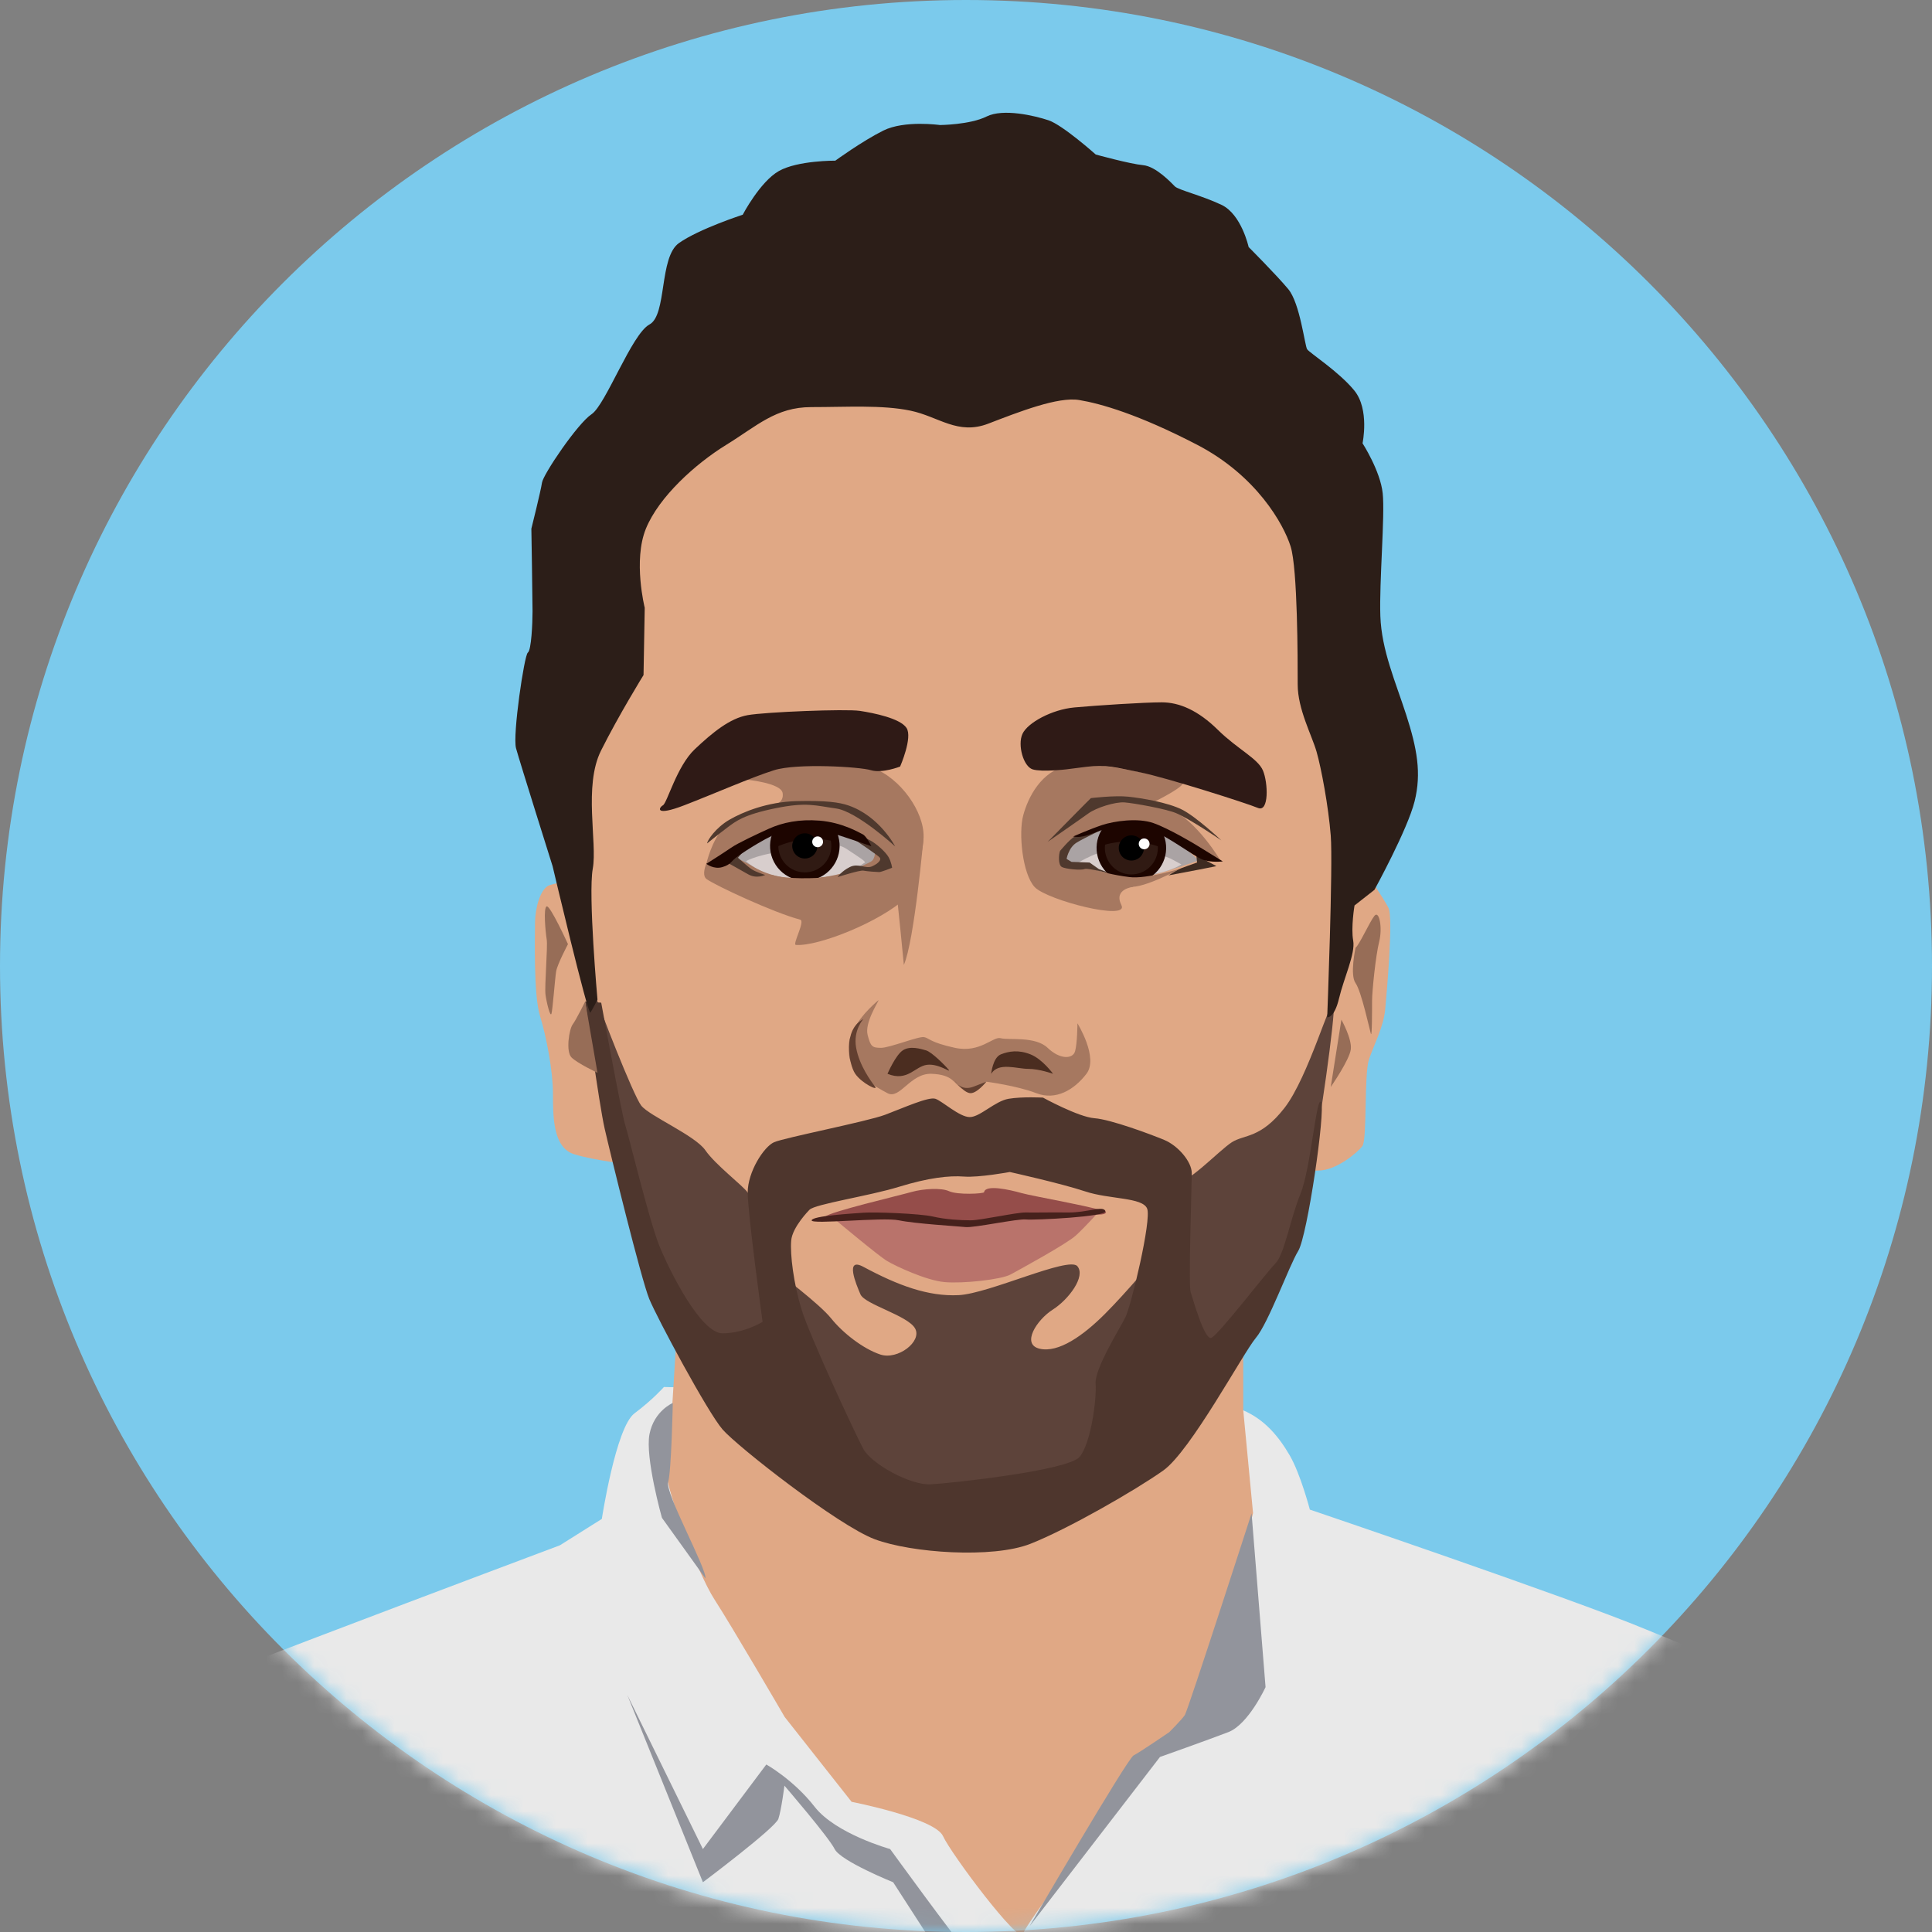 <svg xmlns="http://www.w3.org/2000/svg" xmlns:xlink="http://www.w3.org/1999/xlink" width="120" height="120" viewBox="0 0 120 120">
  <rect x="0" y="0" width="120" height="120" fill="#808080" stroke="none"/>
  <defs>
    <path id="daniel-a" d="M120,60 C120,93.137 93.137,120 60,120 C26.863,120 0,93.137 0,60 C0,26.863 26.863,0 60,0 C93.137,0 120,26.863 120,60"/>
  </defs>
  <g fill="none" fill-rule="evenodd">
    <mask id="daniel-b" fill="#fff">
      <use xlink:href="#daniel-a"/>
    </mask>
    <use fill="#7BCAEC" xlink:href="#daniel-a"/>
    <g mask="url(#daniel-b)">
      <g transform="translate(-10 7)">
        <path fill="#E9E9E9" d="M14.109,100.839 C14.825,100.207 44.777,88.981 44.777,88.981 L47.381,87.343 C47.381,87.343 48.249,81.655 49.406,80.788 C50.563,79.92 51.238,79.149 51.238,79.149 C51.238,79.149 85.882,80.024 87.221,80.599 C88.56,81.173 89.428,82.233 90.103,83.39 C90.778,84.547 91.357,86.764 91.357,86.764 C91.357,86.764 107.559,92.259 112.188,94.187 C116.817,96.115 121.726,97.811 125.039,100.492 C128.352,103.172 135.766,122.253 135.766,122.253 C135.766,122.253 90.175,134.395 70.771,134.395 C51.367,134.395 0.255,126.826 0.412,125.564 C0.57,124.303 8.717,105.601 14.109,100.839"/>
        <path fill="#E0A885" d="M87.221,80.599 L87.221,76.444 L89.653,66.313 C89.653,66.313 90.768,65.705 91.883,65.705 C92.998,65.705 94.316,64.59 94.62,64.185 C94.924,63.78 94.721,59.727 95.025,58.815 C95.33,57.904 95.938,56.789 96.039,55.675 C96.14,54.56 96.546,50.001 96.242,49.393 C95.938,48.785 94.823,47.164 94.823,47.164 C94.823,47.164 95.228,28.116 92.289,24.165 C89.349,20.214 79.517,15.249 69.584,15.148 C59.651,15.046 50.63,20.416 49.211,22.24 C47.792,24.064 44.954,44.327 45.157,46.151 C45.36,47.974 44.751,47.772 44.143,47.974 C43.535,48.177 43.231,49.494 43.231,50.305 C43.231,51.115 43.13,54.763 43.535,56.08 C43.941,57.397 44.346,59.525 44.346,60.943 C44.346,62.361 44.346,64.287 45.664,64.692 C46.981,65.097 49.008,65.3 49.008,65.3 L52.049,75.532 C52.049,75.532 51.542,84.043 51.441,84.651 C51.34,85.259 53.265,90.629 54.381,92.351 C55.495,94.074 58.739,99.646 58.739,99.646 L62.894,104.914 C62.894,104.914 68.064,105.928 68.571,107.042 C69.078,108.157 73.335,113.831 73.537,113.121 C73.74,112.412 78.808,105.928 79.923,103.8 C81.038,101.673 85.289,99.888 85.187,98.875 C85.086,97.862 87.829,86.981 87.829,86.981 L87.221,80.599 Z"/>
        <path fill="#5D433A" d="M63.626 71.685C65.782 72.845 67.648 73.534 69.538 73.444 71.427 73.354 76.377 71.016 76.916 71.645 77.456 72.275 76.377 73.714 75.387 74.344 74.397 74.973 73.407 76.502 74.577 76.772 75.746 77.042 77.276 75.962 78.626 74.613 79.976 73.264 81.775 71.106 81.775 71.106 81.775 71.106 80.156 81.719 79.076 82.978 77.996 84.237 71.157 86.486 71.157 86.486 71.157 86.486 63.959 86.036 62.16 84.327 60.36 82.618 58.38 72.095 58.38 72.095 58.38 72.095 60.9 73.984 61.62 74.883 62.339 75.782 63.599 76.772 64.679 77.132 65.758 77.491 67.288 76.322 66.838 75.513 66.388 74.703 63.714 74.023 63.444 73.394 63.174 72.764 62.457 71.056 63.626 71.685M83.099 66.363C83.597 66.718 85.73 64.444 86.512 63.947 87.294 63.449 88.289 63.734 89.782 61.815 91.275 59.897 92.696 54.78 92.839 55.349 92.981 55.917 91.867 63.67 91.583 64.522 91.299 65.375 90.208 70.484 89.213 72.19 88.218 73.895 85.516 77.164 85.019 77.093 84.521 77.022 83.099 75.459 83.242 73.327 83.384 71.195 83.099 66.363 83.099 66.363M46.844 54.425C47.199 55.562 49.332 61.033 49.83 61.673 50.327 62.312 53.171 63.521 53.81 64.444 54.45 65.368 56.156 66.647 56.441 67.073 56.725 67.5 59.355 74.677 58.431 75.814 57.507 76.951 53.455 76.169 53.455 76.169 53.455 76.169 50.327 71.053 49.616 68.992 48.905 66.932 46.844 54.425 46.844 54.425"/>
        <path fill="#B9736B" d="M61.99,68.849 C61.99,68.849 64.566,71.004 65.092,71.319 C65.618,71.635 67.511,72.528 68.668,72.633 C69.825,72.738 72.191,72.475 72.77,72.16 C73.348,71.845 76.24,70.268 76.819,69.742 C77.397,69.216 78.291,68.218 78.291,68.218 C78.291,68.218 70.824,67.745 69.194,68.007 C67.564,68.27 62.936,68.428 61.99,68.849"/>
        <path fill="#954D4A" d="M78.696,68.31 C78.788,68.109 74.174,67.311 73.438,67.101 C72.701,66.891 71.2,66.556 71.124,67.049 C71.109,67.145 69.475,67.234 68.937,66.983 C68.485,66.772 67.36,66.825 66.623,67.035 C65.887,67.246 61.474,68.285 61.277,68.563 C61.051,68.881 62.132,68.66 62.079,68.678 L64.472,68.523 C64.472,68.523 68.311,68.944 69.047,68.996 C69.311,69.015 70.967,68.923 71.038,68.917 C71.774,68.865 75.396,68.523 75.396,68.523 L77.954,68.429 C77.913,68.416 78.604,68.511 78.696,68.31"/>
        <path fill="#A67860" d="M64.577 55.112C64.505 55.313 63.703 56.541 63.889 57.278 64.075 58.015 64.18 58.077 64.716 58.083 65.253 58.087 67.062 57.35 67.397 57.417 67.732 57.484 67.751 57.743 69.317 58.083 70.882 58.422 71.687 57.35 72.156 57.484 72.625 57.619 74.298 57.341 75.07 58.083 75.842 58.824 76.631 58.783 76.773 58.301 76.915 57.82 76.922 56.561 76.922 56.561 76.922 56.561 78.249 58.693 77.481 59.696 76.713 60.7 75.574 61.368 74.368 60.9 73.161 60.432 71.264 60.187 71.264 60.187 71.264 60.187 70.207 60.891 69.718 60.589 69.229 60.287 69.199 59.747 67.866 59.696 66.534 59.645 65.897 61.314 65.124 60.9 64.35 60.486 62.734 59.59 62.734 58.437 62.734 57.284 62.694 57.79 63.071 56.908 63.449 56.027 64.577 55.112 64.577 55.112M64.205 40.692C62.483 40.065 58.773 40.474 58.355 40.558 57.936 40.641 56.334 41.423 56.334 41.423 56.334 41.423 58.514 41.621 58.612 42.26 58.71 42.899 58.05 42.988 58.05 42.988 58.05 42.988 56.333 43.416 55.307 44.1 54.394 44.71 53.97 46.255 53.888 46.586 53.723 47.006 53.646 47.43 53.893 47.606 54.456 48.008 58.081 49.699 59.7 50.121 60.037 50.208 59.177 51.706 59.443 51.692 60.831 51.787 64.66 50.265 66.275 48.769 66.275 48.769 67.324 46.564 67.366 44.994 67.408 43.424 65.928 41.319 64.205 40.692M80.77 42.718C80.82 42.312 81.512 42.894 81.512 42.894 81.512 42.894 83.994 41.691 83.385 41.538 82.775 41.386 78.015 40.185 76.339 40.541 74.662 40.896 73.862 42.516 73.557 43.632 73.252 44.749 73.506 47.288 74.268 48.1 75.03 48.912 80.16 50.232 79.652 49.217 79.144 48.202 80.389 48.085 80.389 48.085 80.389 48.085 78.585 44.14 79.55 44.292 80.516 44.445 80.719 43.125 80.77 42.718z"/>
        <path fill="#AAA3A4" d="M76.49 45.698C76.339 45.573 77.465 44.905 78.415 44.542 79.365 44.179 80.576 44.015 82.089 44.754 83.603 45.492 84.439 46.449 84.439 46.449 84.439 46.449 82.052 47.299 81.219 47.422 80.387 47.545 78.862 47.162 78.041 46.888 77.22 46.615 76.084 46.536 76.084 46.536L76.49 45.698zM55.573 46.203C55.762 46.052 56.67 44.841 57.919 44.615 59.167 44.388 60.529 44.237 61.778 44.501 63.026 44.766 64.35 45.9 64.35 45.9 64.35 45.9 64.35 46.316 64.161 46.468 63.972 46.619 63.215 46.921 63.215 46.921 63.215 46.921 61.702 47.489 60.265 47.565 58.827 47.64 57.427 47.186 56.973 46.921 56.519 46.657 55.573 46.203 55.573 46.203"/>
        <path fill="#D8CECD" d="M56.335 46.489C56.335 46.489 57.195 45.974 59.262 45.829 61.329 45.683 61.833 45.229 62.589 45.733 63.346 46.237 63.85 46.54 63.699 46.59 63.548 46.641 62.933 47.379 60.265 47.565 57.596 47.75 56.335 46.489 56.335 46.489M76.922 46.616C76.922 46.616 78.335 45.681 79.798 45.681 81.26 45.681 82.723 46.336 82.723 46.336L83.379 46.689C83.379 46.689 82.534 47.296 80.686 47.396 78.839 47.496 76.922 46.616 76.922 46.616"/>
        <path fill="#4F392E" d="M61.848 44.362C61.848 44.362 63.54 44.941 63.985 45.163 64.43 45.385 65.009 45.92 65.187 46.231 65.365 46.543 65.41 46.899 65.41 46.899 65.41 46.899 64.742 47.166 64.608 47.166 64.475 47.166 63.851 47.121 63.629 47.077 63.406 47.032 62.026 47.477 62.026 47.477 62.026 47.477 62.249 47.121 62.783 46.854 63.317 46.587 63.762 46.988 64.163 46.81 64.564 46.632 64.742 46.409 64.653 46.276 64.564 46.142 63.228 45.252 63.228 45.252L61.848 44.362zM56.46 45.519L55.837 46.276C55.837 46.276 56.416 46.81 56.683 46.988 56.95 47.166 57.528 47.344 57.528 47.344 57.528 47.344 56.994 47.611 56.46 47.299 55.926 46.988 54.946 46.454 54.946 46.454L56.46 45.519zM76.73 44.972C77.041 44.792 79.003 44.162 79.003 44.162L78.764 44.381C78.764 44.381 77.429 45.005 76.894 45.321 76.36 45.636 76.249 46.348 76.249 46.348L76.553 46.533 77.674 46.573 78.253 46.979 79.188 47.324C79.188 47.324 77.585 46.888 77.362 46.979 77.14 47.069 76.166 46.978 75.943 46.843 75.721 46.708 75.753 46.077 75.842 45.852 75.842 45.852 76.418 45.153 76.73 44.972z"/>
        <path fill="#3E2B21" d="M83.149,47.018 C83.328,46.928 84.352,46.572 84.352,46.572 L84.307,46.127 L85.554,46.795 C85.554,46.795 85.153,46.884 84.441,47.018 C83.729,47.151 82.571,47.373 82.571,47.373 L83.149,47.018 Z"/>
        <path fill="#301A13" d="M61.76,44.843 C62.146,45.82 61.666,46.924 60.689,47.31 C59.711,47.696 58.606,47.217 58.22,46.24 C57.834,45.263 58.313,44.158 59.291,43.772 C60.268,43.386 61.374,43.865 61.76,44.843"/>
        <path stroke="#1D0500" stroke-width=".515" d="M61.76,44.843 C62.146,45.82 61.666,46.924 60.689,47.31 C59.711,47.696 58.606,47.217 58.22,46.24 C57.834,45.263 58.313,44.158 59.291,43.772 C60.268,43.386 61.374,43.865 61.76,44.843 Z"/>
        <path fill="#1D0500" d="M61.929,45.279 C61.929,45.279 61.008,45.032 60.002,45.127 C59.073,45.215 58.041,45.632 58.063,45.73 C57.939,44.663 58.703,43.698 59.771,43.573 C60.838,43.449 61.805,44.213 61.929,45.279"/>
        <path fill="#000" d="M60.718,45.254 C60.876,45.656 60.679,46.11 60.277,46.269 C59.875,46.428 59.421,46.231 59.262,45.829 C59.103,45.427 59.3,44.972 59.702,44.813 C60.104,44.655 60.559,44.852 60.718,45.254"/>
        <path fill="#FEFEFE" d="M61.121,45.277 C61.126,45.463 60.979,45.617 60.794,45.622 C60.608,45.627 60.453,45.481 60.449,45.296 C60.443,45.11 60.59,44.956 60.775,44.95 C60.961,44.946 61.115,45.092 61.121,45.277"/>
        <path fill="#301A13" d="M82.041,44.97 C82.427,45.947 81.948,47.052 80.97,47.438 C79.993,47.824 78.887,47.345 78.501,46.367 C78.115,45.39 78.595,44.285 79.572,43.9 C80.55,43.514 81.655,43.993 82.041,44.97"/>
        <path stroke="#1D0500" stroke-width=".515" d="M82.041,44.97 C82.427,45.947 81.948,47.052 80.97,47.438 C79.993,47.824 78.887,47.345 78.501,46.367 C78.115,45.39 78.595,44.285 79.572,43.9 C80.55,43.514 81.655,43.993 82.041,44.97 Z"/>
        <path fill="#1D0500" d="M82.264,45.688 C82.264,45.688 81.387,45.313 80.378,45.264 C79.446,45.22 78.365,45.487 78.373,45.588 C78.401,44.514 79.294,43.666 80.369,43.694 C81.443,43.721 82.292,44.614 82.264,45.688"/>
        <path fill="#000" d="M80.999,45.381 C81.158,45.783 80.961,46.238 80.558,46.396 C80.157,46.555 79.702,46.358 79.543,45.956 C79.384,45.554 79.582,45.1 79.983,44.941 C80.385,44.782 80.84,44.979 80.999,45.381"/>
        <path fill="#FEFEFE" d="M81.402,45.405 C81.407,45.59 81.261,45.745 81.075,45.75 C80.889,45.755 80.735,45.609 80.73,45.423 C80.725,45.237 80.871,45.083 81.057,45.078 C81.242,45.073 81.397,45.219 81.402,45.405"/>
        <path fill="#4F392E" d="M53.922,45.385 C53.922,45.207 54.456,44.406 55.302,43.917 C56.148,43.427 57.662,42.804 59.488,42.759 C61.313,42.715 62.129,42.833 62.694,43.027 C64.636,43.693 65.598,45.571 65.598,45.571 C65.598,45.571 63.22,43.394 61.929,43.216 C60.638,43.038 60.111,42.804 58.152,43.205 C56.193,43.605 55.703,44.006 55.169,44.406 C54.635,44.807 53.922,45.385 53.922,45.385"/>
        <path fill="#A67860" d="M80.738,44.127 C80.246,44.079 78.159,44.511 78.159,44.511 C78.159,44.511 78.819,42.749 79.582,42.356 C80.344,41.961 81.878,42.896 82.55,43.174 C84.351,43.919 85.861,46.542 85.861,46.542 C85.861,46.542 81.23,44.176 80.738,44.127 Z"/>
        <path fill="#4F392E" d="M75.07,45.29 L76.773,43.562 L77.397,42.931 L77.758,42.572 C77.758,42.572 79.227,42.394 80.073,42.483 C80.919,42.572 82.522,42.839 83.413,43.284 C84.303,43.729 85.861,45.198 85.861,45.198 C85.861,45.198 83.902,43.863 83.056,43.507 C82.419,43.239 80.429,42.884 79.85,42.839 C79.272,42.794 78.094,43.165 77.604,43.521 C77.114,43.877 75.07,45.29 75.07,45.29"/>
        <path fill="#1D0500" d="M76.655,44.956 C76.655,44.956 77.7,44.496 78.453,44.245 C79.206,43.995 80.67,43.785 81.633,44.12 C82.595,44.454 84.268,45.458 84.393,45.542 C84.519,45.625 85.951,46.503 85.951,46.503 C85.951,46.503 85.229,46.597 84.685,46.388 C84.142,46.179 82.427,44.873 81.674,44.663 C80.922,44.454 79.373,44.203 78.579,44.496 C77.784,44.789 77.198,45.082 76.655,44.956"/>
        <path fill="#A67860" d="M78.373 47.123C78.373 47.123 79.076 47.344 80.151 47.478 81.226 47.611 83.315 46.948 83.315 46.948 83.315 46.948 81.059 48.194 80.151 48.077 79.242 47.961 78.373 47.123 78.373 47.123M60.147 44.096C61.131 44.27 62.268 44.645 62.268 44.645 62.268 44.645 61.491 43.23 60.328 43.151 59.165 43.073 57.3 44.096 57.888 44.645"/>
        <path fill="#1D0500" d="M53.872,46.653 C53.872,46.653 54.988,45.948 55.407,45.656 C55.825,45.363 57.095,44.772 57.761,44.471 C58.616,44.085 59.647,43.871 60.902,43.971 C62.304,44.083 63.33,44.692 63.581,44.818 C63.832,44.943 64.119,45.558 64.119,45.558 C64.119,45.558 62.195,44.889 61.442,44.68 C60.689,44.471 59.434,44.429 58.639,44.638 C57.844,44.848 56.279,45.856 55.819,46.191 C55.359,46.525 55.418,46.687 54.874,46.855 C54.33,47.022 53.872,46.653 53.872,46.653"/>
        <path fill="#2F1A16" d="M76.218 40.787C76.218 40.787 74.711 40.963 74.14 40.787 73.569 40.61 73.19 39.281 73.506 38.585 73.823 37.889 75.342 37.066 76.735 36.94 78.128 36.813 81.066 36.623 82.161 36.623 83.256 36.623 84.424 37.129 85.644 38.332 86.864 39.534 88.131 40.107 88.447 40.865 88.764 41.623 88.827 43.477 88.131 43.182 87.434 42.888 82.424 41.293 80.86 40.981 79.296 40.669 78.718 40.47 77.468 40.628L76.218 40.787zM65.908 40.612C65.908 40.612 66.7 38.805 66.304 38.211 65.908 37.617 64.28 37.287 63.409 37.154 62.538 37.023 57.543 37.221 56.44 37.419 55.338 37.617 54.281 38.475 53.158 39.532 52.035 40.589 51.44 42.874 51.176 43.019 50.912 43.164 50.648 43.732 52.497 43.019 54.347 42.305 56.659 41.287 58.079 40.839 59.5 40.39 63.413 40.627 64.098 40.839 64.785 41.051 65.908 40.612 65.908 40.612"/>
        <path fill="#4B2D20" d="M65.124 59.696C65.124 59.696 65.623 58.54 66.072 58.241 66.521 57.941 67.17 58.141 67.52 58.241 67.869 58.341 68.718 59.189 68.918 59.438 69.117 59.688 68.319 59.039 67.57 59.139 66.821 59.239 66.372 60.204 65.124 59.696M71.563 59.696C71.563 59.696 71.663 58.69 72.162 58.49 72.662 58.291 73.261 58.191 74.009 58.49 74.758 58.79 75.407 59.696 75.407 59.696 75.407 59.696 74.559 59.389 73.86 59.389 73.161 59.389 72.013 58.956 71.563 59.696"/>
        <path fill="#623F30" d="M63.629 56.295C63.629 56.295 62.977 56.976 63.177 58.083 63.376 59.189 64.119 60.191 64.35 60.486 64.589 60.79 63.532 60.295 63.12 59.696 62.709 59.097 62.334 56.943 63.629 56.295M69.317 60.137C69.317 60.137 69.666 60.804 70.465 60.495L71.264 60.187C71.264 60.187 70.631 60.991 70.207 60.891 69.783 60.792 69.317 60.137 69.317 60.137"/>
        <path fill="#46211C" d="M60.412,68.796 C60.462,68.516 62.954,68.376 63.629,68.323 C64.303,68.27 67.143,68.376 67.932,68.559 C68.72,68.743 69.652,68.796 70.291,68.796 C70.929,68.796 73.138,68.296 73.716,68.309 C74.294,68.323 75.123,68.295 76.339,68.309 C77.555,68.323 78.493,67.861 78.659,68.218 C78.824,68.574 74.242,68.796 73.716,68.743 C73.19,68.691 70.508,69.269 69.983,69.216 C69.457,69.164 66.827,69.006 65.828,68.796 C64.829,68.586 60.362,69.076 60.412,68.796"/>
        <path fill="#4E362D" d="M79.9,74.819 C79.545,75.53 77.981,78.017 78.052,78.94 C78.123,79.864 77.768,82.636 77.057,83.489 C76.346,84.341 69.095,85.123 67.815,85.194 C66.536,85.265 64.118,83.915 63.621,82.991 C63.123,82.068 60.28,75.956 59.782,74.322 C59.284,72.687 59.071,70.911 59.142,70.058 C59.213,69.205 60.28,68.139 60.28,68.139 C60.635,67.784 63.976,67.287 65.825,66.718 C67.673,66.15 68.953,66.008 69.877,66.079 C70.801,66.15 72.72,65.795 72.72,65.795 C72.72,65.795 75.919,66.505 77.412,67.003 C78.905,67.5 80.967,67.358 81.251,68.069 C81.535,68.779 80.256,74.109 79.9,74.819 M92.057,61.46 C91.772,60.963 91.417,65.581 90.777,67.145 C90.137,68.708 89.782,70.911 89.213,71.479 C88.644,72.048 85.658,75.956 85.232,76.098 C84.806,76.24 84.095,73.682 83.953,73.256 C83.81,72.83 84.023,66.576 84.023,65.866 C84.023,65.155 83.171,64.16 82.317,63.805 C81.465,63.449 78.976,62.526 77.981,62.455 C76.986,62.384 74.782,61.175 74.782,61.175 C74.782,61.175 73.502,61.104 72.649,61.247 C71.796,61.389 70.872,62.384 70.232,62.384 C69.593,62.384 68.526,61.389 68.099,61.247 C67.673,61.104 66.109,61.815 64.972,62.242 C63.834,62.668 58.716,63.663 58.076,63.947 C57.436,64.231 56.441,65.795 56.441,67.073 C56.441,68.353 57.365,75.103 57.365,75.103 C57.365,75.103 56.228,75.814 54.877,75.814 C53.526,75.814 51.607,71.977 50.967,70.413 C50.327,68.85 49.048,63.52 48.834,62.881 C48.621,62.242 47.342,55.278 47.342,55.278 L46.346,55.207 C46.346,55.207 47.199,61.531 47.555,63.094 C47.91,64.658 49.829,72.474 50.327,73.682 C50.825,74.89 53.953,80.717 54.877,81.783 C55.801,82.849 62.057,87.752 64.332,88.605 C66.607,89.458 71.654,89.813 74,88.889 C76.346,87.965 80.54,85.549 82.246,84.341 C83.953,83.133 87.223,77.022 88.004,76.098 C88.787,75.174 90.066,71.621 90.635,70.698 C91.204,69.774 92.341,61.957 92.057,61.46"/>
        <path fill="#976D57" d="M45.278 51.643C45.278 51.643 44.177 49.223 43.957 49.297 43.737 49.37 43.884 50.91 43.957 51.349 44.031 51.789 43.811 54.282 43.884 54.795 43.957 55.308 44.177 56.188 44.251 55.968 44.324 55.748 44.471 53.768 44.544 53.329 44.618 52.889 45.278 51.643 45.278 51.643M46.346 55.207L47.111 59.633C47.111 59.633 45.864 59.047 45.498 58.68 45.131 58.314 45.351 56.921 45.571 56.628 45.791 56.335 46.346 55.207 46.346 55.207M94.196 51.863C94.415 51.716 95.076 50.25 95.369 49.883 95.662 49.517 95.883 50.616 95.662 51.496 95.442 52.376 95.222 54.575 95.222 55.161 95.222 55.748 95.222 57.434 95.149 57.214 95.076 56.994 94.562 54.575 94.196 54.062 93.829 53.549 94.196 51.863 94.196 51.863M93.316 56.334C93.316 56.334 93.976 57.507 93.902 58.167 93.829 58.827 92.655 60.513 92.655 60.513L93.316 56.334z"/>
        <path fill="#2C1E18" d="M47.111,55.088 C47.111,55.088 46.524,48.564 46.818,46.951 C47.111,45.338 46.231,41.819 47.331,39.62 C48.431,37.42 49.971,34.928 49.971,34.928 L50.045,30.749 C50.045,30.749 49.311,27.817 50.118,25.837 C50.925,23.858 53.198,21.806 55.105,20.632 C57.012,19.46 58.185,18.286 60.386,18.286 C62.586,18.286 64.786,18.14 66.546,18.506 C68.306,18.873 69.48,20.046 71.386,19.313 C73.294,18.58 75.714,17.627 77.034,17.847 C78.354,18.067 80.701,18.727 84.368,20.632 C88.035,22.539 89.722,25.544 90.162,26.937 C90.602,28.33 90.602,33.975 90.602,35.514 C90.602,37.054 91.482,38.667 91.775,39.693 C92.069,40.72 92.509,43.065 92.655,44.898 C92.802,46.731 92.435,56.188 92.435,56.188 C92.435,56.188 92.875,56.261 93.169,55.015 C93.462,53.769 94.196,52.229 94.049,51.423 C93.902,50.616 94.131,49.241 94.131,49.241 L95.369,48.27 C95.369,48.27 97.423,44.532 97.863,42.772 C98.303,41.013 98.009,39.473 97.349,37.42 C96.689,35.368 95.809,33.389 95.736,31.263 C95.662,29.137 96.029,25.031 95.882,23.638 C95.736,22.246 94.63,20.533 94.63,20.533 C94.63,20.533 95.076,18.433 94.122,17.26 C93.169,16.087 91.335,14.914 91.189,14.694 C91.042,14.475 90.749,11.835 90.015,10.956 C89.282,10.076 87.555,8.344 87.555,8.344 C87.555,8.344 87.11,6.306 85.863,5.72 C84.616,5.133 83.195,4.798 82.974,4.578 C82.754,4.358 81.801,3.331 80.994,3.258 C80.188,3.185 78.06,2.598 78.06,2.598 C78.06,2.598 76.007,0.766 75.127,0.472 C74.247,0.179 72.304,-0.276 71.277,0.237 C70.25,0.751 68.38,0.766 68.38,0.766 C68.38,0.766 66.179,0.453 64.859,1.113 C63.539,1.772 61.883,2.979 61.883,2.979 C61.883,2.979 59.556,2.961 58.382,3.62 C57.209,4.28 56.132,6.337 56.132,6.337 C56.132,6.337 53.418,7.217 52.171,8.097 C50.925,8.976 51.438,12.568 50.338,13.155 C49.238,13.742 47.624,18.14 46.744,18.727 C45.864,19.313 43.738,22.465 43.664,22.979 C43.591,23.492 43.004,25.837 43.004,25.837 C43.004,25.837 43.077,30.236 43.077,30.969 C43.077,31.702 43.004,33.389 42.784,33.535 C42.564,33.682 41.83,38.667 42.051,39.473 C42.27,40.28 44.324,46.804 44.324,46.804 C44.324,46.804 46.524,56.115 46.671,55.895 C46.818,55.675 47.111,55.088 47.111,55.088"/>
        <path fill="#92949C" d="M48.967 98.284L53.659 109.91C53.659 109.91 58.159 106.535 58.347 105.972 58.534 105.41 58.722 103.91 58.722 103.91 58.722 103.91 61.467 107.098 61.842 107.848 62.218 108.598 65.476 109.91 65.476 109.91L69.228 115.724 68.29 130.163C68.29 130.163 69.978 129.413 69.791 128.288 69.603 127.163 71.479 115.911 70.353 114.599 69.228 113.286 65.288 107.848 65.288 107.848 65.288 107.848 61.911 106.91 60.598 105.222 59.285 103.535 57.596 102.597 57.596 102.597L53.659 107.848 48.967 98.284zM53.814 91.034C53.911 90.455 51.297 85.724 51.5 85.057 51.703 84.39 51.789 80.141 51.789 80.141 51.789 80.141 50.632 80.623 50.343 82.068 50.054 83.514 51.114 87.274 51.114 87.274L53.814 91.034zM73.947 112.645C73.947 112.645 80.023 102.225 80.409 102.032 80.795 101.839 82.627 100.586 82.627 100.586 82.627 100.586 83.398 99.815 83.592 99.526 83.784 99.237 87.738 86.994 87.738 86.994L88.606 97.791C88.606 97.791 87.545 100.104 86.292 100.586 85.038 101.068 82.048 102.129 82.048 102.129L73.947 112.645z"/>
        <path fill="#A67860" d="M66.14 52.933C66.797 51.433 67.366 44.994 67.366 44.994 67.366 44.994 65.577 47.87 65.671 48.433 65.765 48.996 66.14 52.933 66.14 52.933M58.034 47.364C58.851 47.61 60.686 47.577 61.385 47.47 62.083 47.364 61.704 48.253 61.704 48.253 61.704 48.253 59.676 48.226 58.706 48.226 57.736 48.226 57.216 47.119 58.034 47.364z"/>
      </g>
    </g>
  </g>
</svg>
